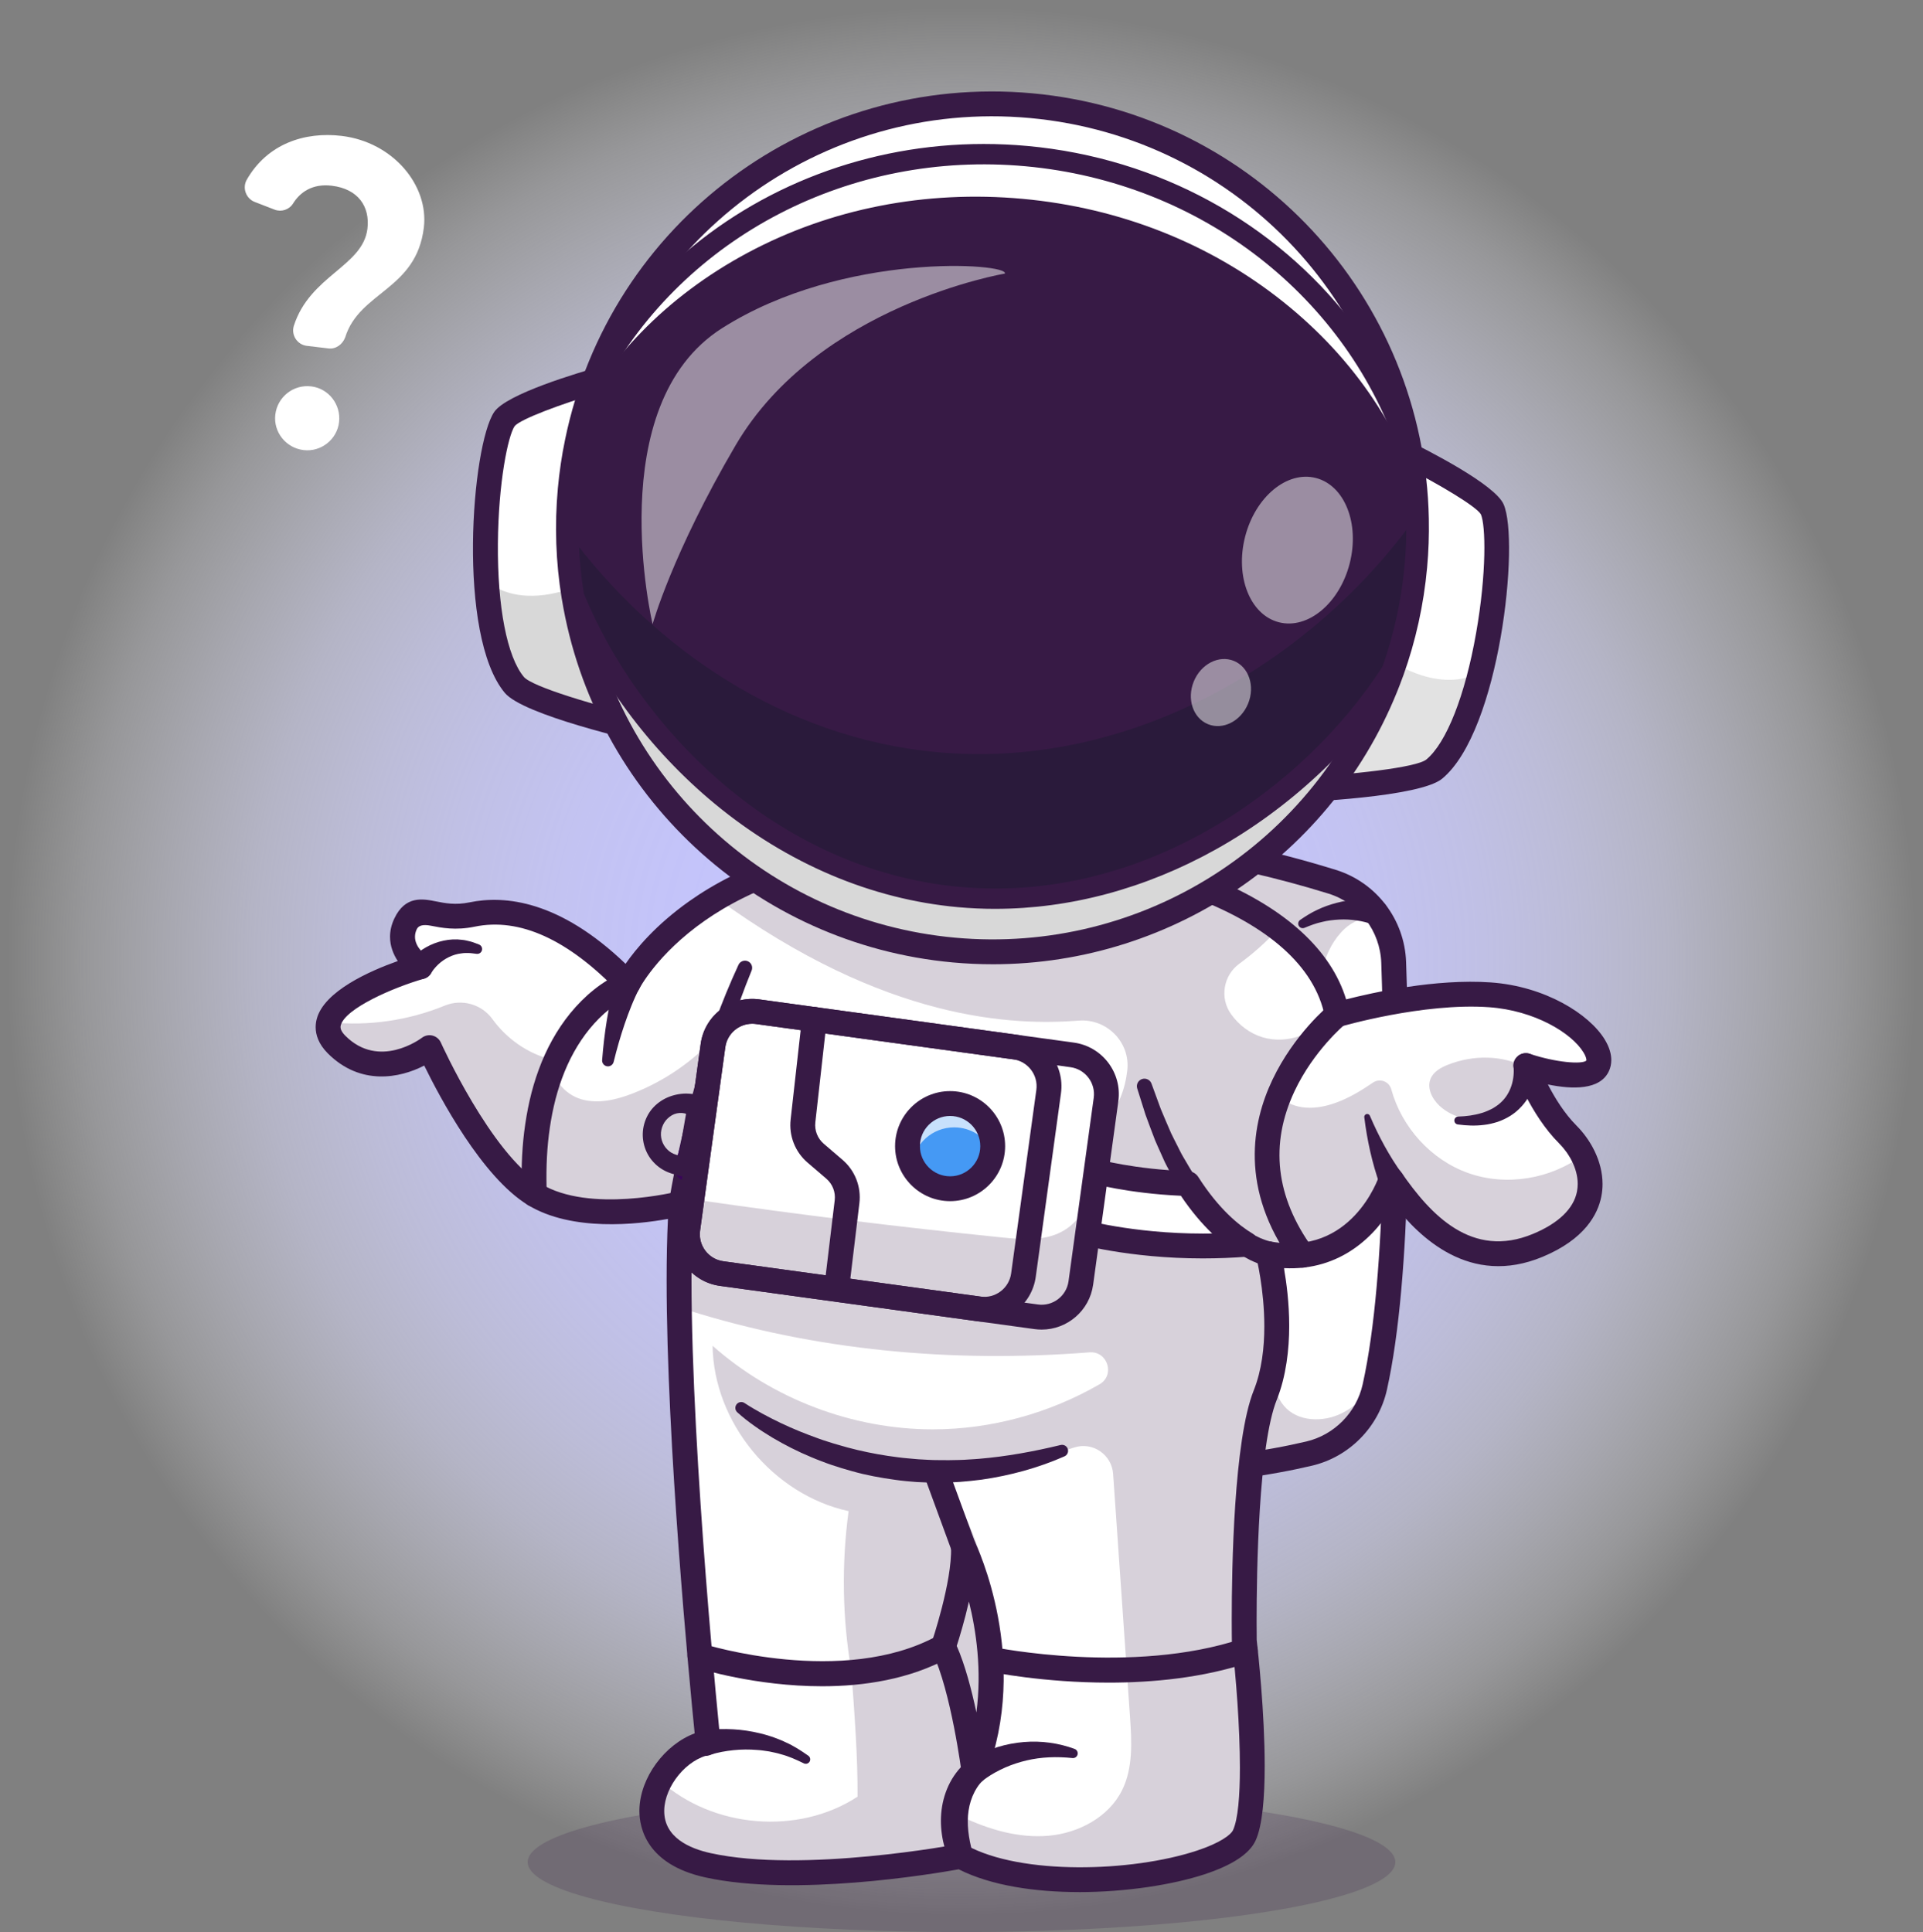 <?xml version="1.0" encoding="UTF-8"?>
<svg id="Layer_2" data-name="Layer 2" xmlns="http://www.w3.org/2000/svg" xmlns:xlink="http://www.w3.org/1999/xlink" viewBox="0 0 3454.92 3471.65">
  <rect x="0" y="0" width="3454.92" height="3471.65" fill="#808080" stroke="none"/>
  <defs>
    <style>
      .cls-1 {
        opacity: .7;
      }

      .cls-2 {
        fill: #fff;
      }

      .cls-3 {
        fill: #111a28;
      }

      .cls-4 {
        fill: #d8d8d8;
      }

      .cls-5 {
        opacity: .5;
      }

      .cls-6 {
        fill: #39005e;
      }

      .cls-7 {
        fill: #e2e2e2;
      }

      .cls-8 {
        opacity: .2;
      }

      .cls-9 {
        opacity: .35;
      }

      .cls-10 {
        fill: url(#radial-gradient);
      }

      .cls-11 {
        fill: #4599f4;
      }

      .cls-12 {
        fill: #371a45;
      }
    </style>
    <radialGradient id="radial-gradient" cx="1727.46" cy="1727.46" fx="1727.46" fy="1727.46" r="1716.52" gradientUnits="userSpaceOnUse">
      <stop offset="0" stop-color="#c5c5ff"/>
      <stop offset=".18" stop-color="#c5c5ff" stop-opacity=".99"/>
      <stop offset=".32" stop-color="#c7c7ff" stop-opacity=".95"/>
      <stop offset=".43" stop-color="#cbcbff" stop-opacity=".89"/>
      <stop offset=".54" stop-color="#d0d0ff" stop-opacity=".8"/>
      <stop offset=".64" stop-color="#d7d7ff" stop-opacity=".69"/>
      <stop offset=".74" stop-color="#dfdfff" stop-opacity=".55"/>
      <stop offset=".83" stop-color="#e8e8ff" stop-opacity=".38"/>
      <stop offset=".92" stop-color="#f3f3ff" stop-opacity=".2"/>
      <stop offset="1" stop-color="#fff" stop-opacity="0"/>
    </radialGradient>
  </defs>
  <g id="Layer_1-2" data-name="Layer 1">
    <g>
      <circle class="cls-10" cx="1727.46" cy="1727.46" r="1727.46"/>
      <g>
        <path class="cls-2" d="M526.52,365.7c-6.85,11.03-20.83,15.68-32.92,11.08l-35.49-13.72c-15.89-5.85-23.1-24.88-15.01-39.71,37-65.09,104.4-87.06,170.6-79.15,92.68,11.07,156.83,89.04,147.81,164.58-13.4,112.15-115.63,114.95-141.26,197.2-4.7,12.87-16.81,21.69-30.05,20.11l-38.94-4.65c-17.13-2.05-28.51-19.2-23.35-35.97,28.99-90.54,124.14-106.82,132.24-174.58,4.65-38.94-15.96-71.42-64.25-77.19-34.27-4.09-56.66,11.4-69.39,32Zm82.61,392.99c-3.72,31.15-32.49,53.78-63.65,50.06-31.93-3.81-54.56-32.59-50.84-63.74,3.81-31.93,32.58-54.56,64.52-50.75,31.15,3.72,53.78,32.49,49.97,64.42Z"/>
        <g>
          <g class="cls-8">
            <ellipse class="cls-12" cx="1727.46" cy="3345.88" rx="779.45" ry="125.77"/>
          </g>
          <g>
            <path class="cls-2" d="M2469.95,2492.49c-1.84,8.32-4.35,16.35-7.42,24.06-18.86,47.44-59.77,83.44-110.51,95.33-141.43,33.27-440.75,73.62-792.14-54.92,0,0-75.23-693.3,70.55-1040.89,0,0,325.22-67.48,762.95,68.31,37.39,11.55,68.03,36.28,87.51,68.2,13.84,22.66,22.1,49,23.05,76.8,6.36,184.01,12.17,556.67-33.99,763.12Z"/>
            <path class="cls-12" d="M2053.27,2667.64c-142.69,0-314.58-21.51-501.06-89.73-7.98-2.92-13.61-10.11-14.53-18.56-3.1-28.54-74.18-703.01,72.18-1051.94,2.84-6.78,8.85-11.73,16.05-13.22,13.51-2.8,335.87-67.06,774.1,68.85,72.86,22.59,123.59,89.12,126.23,165.55,6.87,198.7,11.53,562.78-34.49,768.75-14.99,67.1-67.84,120.6-134.64,136.28-70.36,16.53-175.24,34.01-303.85,34.01Zm-472.57-126.92c337.95,120.01,624.48,82.73,766.21,49.44,50.24-11.8,89.99-52.05,101.27-102.55,44.93-201.12,40.24-560.91,33.44-757.48-1.98-57.46-40.1-107.47-94.83-124.44-381.34-118.26-679.22-79.75-740.32-69.8-124.91,314.64-75.1,906.95-65.77,1004.83Z"/>
            <path class="cls-12" d="M2465.34,1661.03c.04-.07-.56-.29-1.01-.48-.44-.2-.99-.39-1.53-.58-1.06-.4-2.17-.78-3.34-1.13-2.27-.77-4.71-1.36-7.1-2.03-4.88-1.17-9.87-2.2-14.95-2.92-10.16-1.48-20.61-2.12-31.09-1.58-10.46,.51-21.07,1.75-31.44,4.37-10.5,2.28-20.63,6.11-30.76,10.31l-.47,.19c-4.16,1.72-8.92-.25-10.64-4.41-1.5-3.62-.19-7.69,2.91-9.82,9.8-6.74,20.03-13.26,31.12-18.26,10.96-5.34,22.62-9.32,34.59-12.46,11.98-3.17,24.36-5.05,36.93-5.87,6.29-.42,12.64-.48,19.06-.31,3.23,.18,6.44,.3,9.75,.65,1.63,.13,3.31,.33,5.02,.57l2.62,.38c.93,.16,1.71,.26,3.11,.6,11.81,3.53,18.53,15.97,15,27.78-3.53,11.81-15.96,18.53-27.78,15Z"/>
          </g>
          <g class="cls-8">
            <path class="cls-12" d="M2410.38,2539.54c14.9-7.37,27.91-17.47,39.85-28.97-18.86,47.44-59.77,83.44-110.51,95.33-141.43,33.27-440.75,73.62-792.14-54.92,0,0-75.23-693.3,70.55-1040.89,0,0,325.22-67.48,762.95,68.31,37.39,11.55,68.03,36.28,87.51,68.2-19.65,1.73-39.12,9.32-53.19,22.66-38.45,36.39-46.83,93.6-52.91,146.17-13,111.46-26.01,222.91-39.01,334.31-10.77,92.2-21.49,184.4-32.26,276.55-4.02,34.6-6.81,73.62,15.8,100.13,24.28,28.46,69.82,29.75,103.36,13.11Z"/>
          </g>
          <path class="cls-2" d="M2870.57,1914.72c-16.13,37.67-129.15,0-129.15,0,0,0,26.9,75.35,75.35,123.79,10.38,10.38,19.81,23,26.85,36.95,25.95,51.07,20.82,119.88-80.65,162.19-129.2,53.8-215.32-48.45-263.71-118.43,0,0-53.86,164.7-220.68,133.5,0,0,37.67,146.34-5.36,254-43.09,107.66-37.67,441.31-37.67,441.31,0,0,32.26,279.84,0,349.83-32.32,69.99-362.44,118.38-509.51,37.67,0,0-281.63,53.8-453.86,16.13-106.66-23.33-116.31-96.22-86.4-152.14,18.31-34.38,51.57-62.34,86.4-68.48,0,0-69.32-667.34-48.11-968.73,0,0-167.16,43.03-264.05-16.18-96.89-59.16-188.37-263.71-188.37-263.71,0,0-91.48,69.99-166.82-5.36-75.35-75.35,150.69-139.92,150.69-139.92,0,0-48.44-31.7-26.9-77.13,21.49-45.49,50.23-2.4,119.55-16.74,69.37-14.4,165.09,4.74,279.9,124.35,0,0,40.74-83.1,159.73-153.71,92.65-55.14,232.85-102.69,438.24-97.45,229,5.86,445.77,57.37,570.73,152.31,56.26,42.75,93.93,94.32,105.6,154.49,0,0,150.69-44.48,274.48-35.72,123.79,8.76,209.85,89.52,193.72,127.19Z"/>
          <g class="cls-8">
            <path class="cls-12" d="M2843.61,2075.46c-57.65,43.2-137.35,56.48-205.44,32.43-66.91-23.6-119.88-82.3-138.55-150.53-3.92-14.32-20.64-20.46-32.9-12.08-21.17,14.48-43.12,27.69-67.15,36.36-34.38,12.45-74.12,14.62-102.19-12.45,31.03-45.37,62.01-90.81,95.89-139.75,1.4-2.73,2.79-5.53-1.73-11.94-25,39.96-78.08,59.94-123.23,46.32-22.93-6.89-42.78-22.12-56.74-41.81-20.53-28.94-13.63-69.43,15.03-90.35,25.53-18.64,49.12-39.79,70.17-62.9-124.96-94.93-341.74-146.45-570.73-152.31-205.39-5.25-345.59,42.3-438.24,97.45,303.68,221.51,533.63,229.05,650.36,220.01,50.54-3.91,92.83,39,87.15,89.38-3.81,33.82-16.3,66.39-38.81,92.85-44.09,51.96-109.11,81.32-174.02,102.08-180.44,57.6-373.49,60.44-562.81,53.58-4.91,60.67-9.82,121.39-14.73,182.17,230.01,72.59,475.5,95.38,722.34,75.98,32.78-2.58,46.61,41.02,18.13,57.45-90.53,52.23-194.73,80.91-299.28,80.95-144.27,0-287.88-54.47-395.87-150.19,1.9,138.02,108.5,267.56,244.34,297.14-12.73,95.21-11.33,192.33,4.97,286.93,5.8,78.47,11.61,156.89,11.11,226.15-106.94,69.93-260.42,56.43-354.91-28.86-29.91,55.92-20.26,128.81,86.4,152.14,172.24,37.67,453.86-16.13,453.86-16.13,147.06,80.7,477.19,32.32,509.51-37.67,32.26-69.99,0-349.83,0-349.83,0,0-5.41-333.64,37.67-441.31,43.03-107.66,5.36-254,5.36-254,166.82,31.2,220.68-133.5,220.68-133.5,48.39,69.99,134.51,172.23,263.71,118.43,101.47-42.31,106.6-111.12,80.65-162.19Zm-827.86,1141.69c-24.17,48.22-78.08,76.63-131.77,81.37-53.75,4.74-107.33-11.05-156.5-34.44,2.4-75.51,52.35-128.2,39.74-132.55,49.78-162.36,14.29-348.32-73.73-479.65,80.33-8.78,159.71-25.9,236.51-50.94,33.09-10.78,67.44,12.73,69.86,47.45,10.12,145.26,20.2,290.56,30.29,435.81,3.13,45.04,5.8,92.59-14.4,132.94Z"/>
          </g>
          <path class="cls-12" d="M1938.54,3399.77c-78.73,0-157.95-11.5-216.06-40.89-47.69,8.58-294.41,49.73-455.08,14.58-106.18-23.22-118.66-89.65-118.66-119.49,0-.75,0-1.47,.02-2.17,1.18-57.91,45.58-117.14,99.3-137.2-9.59-95.63-50.39-520.01-50.4-813.96,0-39.56,.73-76.74,2.39-110.45-54.65,9.91-172.52,23.35-251.67-25.02-82.59-50.43-158.57-193.93-186.21-250.54-43.62,22.67-114.59,36.74-173.12-21.79-16.98-16.98-21.93-33.6-21.92-47.21,0-5.35,.77-10.23,1.88-14.5,12.98-50.09,95.24-86.41,145.63-104.28-8.02-12.17-13.9-26.99-13.9-43.59,0-10.33,2.28-21.34,7.72-32.83,19.69-41.69,51.44-35.41,74.61-30.8,16.53,3.28,35.27,6.99,60.58,1.76,63.01-13.06,161.54-3.5,280.25,110.46,18.44-26.61,54.25-69.97,114.43-112.53,85.68-60.6,239.94-131.51,488.27-125.19,173.08,4.42,335.25,34.83,456.64,85.63,127.49,53.36,208.25,127.68,235.24,215.98,47.39-12.16,160.85-37.49,259.94-30.48,97.52,6.9,176.77,56.78,204.66,102.49,8.83,14.48,11.79,26.86,11.79,36.95,0,7.6-1.67,13.9-3.78,18.81-15.38,35.93-66.99,34.01-110.1,25.09,11.98,23.28,29.45,52.02,51.56,74.13,23.92,23.92,46.63,62.41,46.62,104.79,0,7.39-.69,14.89-2.19,22.46-6.32,31.98-29.74,76.72-105.43,108.29-130.6,54.38-221.56-35.17-267.69-94.61-30.98,55.9-95.13,120.41-197.1,114.95,4.43,24.97,9.45,62.41,9.45,103.94s-5.36,90.16-22.28,132.48c-33.01,82.48-36.28,311.14-36.28,398.32v.16c0,17.73,.14,29.58,.18,33.11,2.47,21.6,14.37,130.71,14.37,226.51,0,55.92-4.05,107.3-16.4,134.1-10.98,23.79-41.81,44.17-91.64,60.58-56.69,18.67-140.88,32-225.64,32Zm-212.51-86.57c3.73,0,7.43,.94,10.74,2.75,97.71,53.62,296.31,47.99,413.44,9.41,41.82-13.77,61.18-28.47,65.06-36.88,8.98-19.48,12.38-61.76,12.38-112.43,0-71.99-6.85-160.93-14.29-225.48-.08-.73-.13-1.46-.14-2.2-.04-2.64-.25-16.64-.25-38.33,0-91.96,3.72-322.17,39.52-411.63,14.42-36.08,19.04-77.3,19.04-115.29,0-67.01-14.35-123.95-14.57-124.84-.47-1.84-.71-3.7-.71-5.54,0-5.61,2.1-11.08,6.02-15.27,5.21-5.57,12.92-8.1,20.41-6.69,145.11,27.13,193.39-112.59,195.37-118.55,2.67-8.03,9.66-13.89,18.04-15.08,8.37-1.2,16.72,2.41,21.53,9.38,52.27,75.59,126.4,156.47,236.77,110.52,45.51-18.97,72.76-45.17,78.8-75.73,.93-4.71,1.36-9.41,1.36-14.07,0-28.72-16.41-55.78-33.57-72.94-51.4-51.4-79.42-128.8-80.59-132.07-.87-2.45-1.3-4.99-1.3-7.5,0-5.74,2.22-11.37,6.37-15.62,5.98-6.1,14.92-8.26,23.01-5.56,46.85,15.57,93.53,19.32,101.64,12.15,.05-.21,.08-.51,.08-.91,0-2.06-.86-6.64-5.22-13.78-21.39-35.06-88.13-75.43-169.69-81.21h0c-118.37-8.38-265.12,34.42-266.59,34.86-6.03,1.78-12.54,.93-17.91-2.33-5.38-3.27-9.13-8.65-10.32-14.82-36.71-188.84-355.42-281.09-654.98-288.74-234.3-6.06-378.87,59.39-458.88,115.27-86.32,60.29-118.2,122.84-118.51,123.47-3.24,6.49-9.46,11.04-16.63,12.13-7.18,1.08-14.45-1.34-19.48-6.58-91.23-95.04-178.47-134.71-259.26-117.95-34.18,7.08-59.7,2.01-78.33-1.68q-20.75-4.12-25.57,6.1c-2.27,4.79-3.21,9.37-3.22,13.66-.01,19.64,19.58,33.52,22.28,35.33,6.23,4.2,9.91,11.22,9.91,18.59,0,1.15-.09,2.3-.27,3.46-1.35,8.57-7.5,15.62-15.84,18.02-55.65,15.94-141.64,53.57-149.45,83.74-.18,.69-.44,1.72-.44,3.11,0,3.24,1.46,8.43,8.85,15.82,60.34,60.34,134.41,5.72,137.53,3.36,5.43-4.09,12.46-5.52,19.04-3.81,6.58,1.69,12.07,6.27,14.84,12.48,.89,1.98,89.8,198.93,179.62,253.77,87.59,53.53,245.28,14.02,246.86,13.62,6.94-1.78,14.34-.12,19.84,4.48,5.1,4.25,8.03,10.54,8.03,17.12,0,.53-.02,1.05-.05,1.59-2.76,39.17-3.96,84.75-3.96,134.37-.01,325.39,51.4,824.71,52,830.48,.08,.77,.12,1.54,.12,2.3,0,10.72-7.68,20.09-18.45,21.99-41.59,7.33-81.75,55.79-82.65,99.7,0,.52-.01,1.04-.01,1.55,.01,47.31,45.32,67.22,83.56,75.58,165.72,36.26,442.13-15.72,444.9-16.25,1.39-.26,2.79-.4,4.18-.4Zm23.96-107.22c-.91,0-1.83-.05-2.75-.17-10.13-1.25-18.12-9.21-19.41-19.34-.19-1.47-19.11-147.96-52.98-217.96-2.56-5.29-2.93-11.38-1.03-16.93,.37-1.09,37.04-109.34,34.87-171.39-.37-10.55,6.7-19.91,16.94-22.45,10.23-2.54,20.86,2.44,25.46,11.94,4.17,8.61,101.2,213.27,19.68,422.1-3.37,8.64-11.69,14.2-20.78,14.2Zm-31.09-248.54c14.87,33.82,26.66,78.81,35.32,119.57,9.97-75.95-.36-146.84-13.42-199.28-7.83,34.58-17.26,65.27-21.9,79.71Z"/>
          <path class="cls-12" d="M2274.79,2274.7l-2.74-.6-1.95-.55-3.8-1.11-6.85-2.47c-4.48-1.71-8.59-3.7-12.85-5.59l-12-6.41c-3.85-2.3-7.56-4.74-11.33-7.11-3.85-2.29-7.28-5.01-10.82-7.63-3.48-2.66-7.12-5.18-10.45-7.98l-9.81-8.57c-3.26-2.86-6.59-5.66-9.51-8.81l-9.03-9.2c-3.01-3.06-6.07-6.09-8.71-9.42-5.45-6.54-11.07-12.95-16.34-19.59l-14.85-20.52c-2.57-3.36-4.74-6.95-6.94-10.52l-6.63-10.68c-9.28-14.01-16.36-29.09-24.33-43.7-3.93-7.33-6.96-15.05-10.47-22.55-3.35-7.57-6.89-15.06-10.07-22.67-5.77-15.45-11.87-30.77-17.33-46.27l-14.8-46.95c-2.25-7.13,1.71-14.74,8.84-16.98,6.93-2.18,14.3,1.49,16.77,8.23l.26,.72,16.41,44.87c5.95,14.73,12.49,29.18,18.68,43.76,3.38,7.15,7.08,14.12,10.6,21.18,3.67,6.98,6.87,14.22,10.9,20.96,8.15,13.4,15.45,27.38,24.67,39.94l6.6,9.64c2.19,3.22,4.34,6.46,6.84,9.41l14.42,18.14c5.05,5.79,10.37,11.3,15.51,16.96,2.51,2.91,5.34,5.43,8.12,8.01l8.31,7.75c2.69,2.69,5.68,4.94,8.61,7.28l8.77,7c2.95,2.27,6.1,4.19,9.12,6.31,3.06,2.06,6.05,4.26,9.26,5.93,3.16,1.78,6.29,3.66,9.45,5.37l9.61,4.59c3.2,1.2,6.44,2.62,9.56,3.64l4.62,1.44,2.04,.48,.98,.24c.08,0,.16,0,.23,.03l3.45,1.01c11.77,3.44,18.53,15.77,15.09,27.54-3.29,11.27-14.8,17.92-26.1,15.46Z"/>
          <path class="cls-12" d="M1201.93,2159.32c6.12-37.17,13.45-73.11,21.59-109.31,8.17-36.08,17.3-71.94,27.34-107.55,9.95-35.63,21.41-70.88,33.71-105.83,12.46-34.91,26.65-69.25,42.22-102.99,2.98-6.45,10.62-9.27,17.08-6.29,6.27,2.9,9.11,10.21,6.53,16.54l-.12,.28c-13.72,33.46-26.11,67.48-36.82,102.13-10.56,34.69-20.29,69.66-28.55,105.04-8.34,35.35-15.78,70.92-22.28,106.65-6.43,35.64-12.18,71.85-16.46,107.25l-.05,.39c-1.48,12.25-12.6,20.97-24.85,19.5-12.25-1.48-20.97-12.6-19.5-24.85,.03-.29,.09-.66,.14-.95Z"/>
          <path class="cls-6" d="M1212.65,2093.8c9.83-36.46,20.61-72.55,32.33-108.27,2.22-6.78,9.52-10.47,16.3-8.25,6.07,1.99,9.66,8.08,8.75,14.2-5.47,36.71-9.96,73.51-13.44,110.29-1.17,12.32-12.1,21.36-24.42,20.19-12.32-1.17-21.36-12.1-20.19-24.42,.12-1.24,.33-2.44,.64-3.6l.04-.15Z"/>
          <path class="cls-12" d="M937.71,2147.02c-1.39-37.57-.56-75.45,4.07-113.22,4.73-37.72,12.68-75.44,26.11-111.77,13.28-36.3,32.03-71.23,57.05-101.85,12.55-15.25,26.56-29.48,42.25-41.94,7.78-6.3,16.09-12.03,24.75-17.37,4.32-2.68,8.82-5.16,13.44-7.55,2.35-1.18,4.67-2.34,7.16-3.44l3.79-1.65,2.03-.82,2.55-.94h0s2.28-.79,2.28-.79c11.11-3.86,23.24,2.03,27.1,13.14,2.14,6.18,1.23,12.76-1.88,17.97-1,1.65-2.39,4.5-3.56,6.87l-3.59,7.66c-2.37,5.17-4.61,10.49-6.8,15.85-4.37,10.73-8.39,21.7-12.2,32.8-3.78,11.11-7.29,22.36-10.58,33.7-3.3,11.35-6.29,22.81-9.16,34.33l-.03,.12c-1.41,5.63-7.11,9.05-12.74,7.65-5.06-1.26-8.34-6-7.93-11.03,.97-12.1,2.07-24.22,3.51-36.34,1.43-12.12,3.1-24.24,5.1-36.36,2.03-12.12,4.31-24.23,7.04-36.36,1.39-6.07,2.83-12.13,4.48-18.23l2.57-9.19c.98-3.21,1.76-5.95,3.17-9.77l27.5,30.31-1.82,.73-2.5,1.09c-1.7,.75-3.47,1.64-5.21,2.51-3.5,1.82-7.03,3.75-10.49,5.91-6.92,4.27-13.73,8.94-20.17,14.17-13,10.31-24.83,22.32-35.53,35.32-21.34,26.12-37.83,56.55-49.68,88.97-12,32.4-19.31,66.81-23.68,101.69-4.29,34.94-5.09,70.52-3.78,106.11v.12c.46,12.32-9.16,22.68-21.48,23.13-12.32,.45-22.68-9.17-23.13-21.49Z"/>
          <path class="cls-12" d="M2340.03,2277.83c-6.92,0-13.75-3.21-18.11-9.24-95.76-132.46-72.3-251.77-35.76-328.54,38.9-81.73,99.48-131.99,102.04-134.09,9.53-7.81,23.6-6.43,31.42,3.1,7.81,9.53,6.43,23.58-3.08,31.4-.78,.65-56.34,47.1-90.69,120.1-44.87,95.37-34.02,190.2,32.25,281.86,7.22,10,4.98,23.95-5.01,31.17-3.96,2.86-8.53,4.23-13.06,4.23Z"/>
          <path class="cls-12" d="M2479.75,2130.13c-2.31-5.72-3.85-10.49-5.57-15.67-1.64-5.08-3.2-10.15-4.64-15.22-2.9-10.15-5.51-20.3-7.82-30.48-4.6-20.36-8.11-40.8-10.58-61.23-.35-2.88,1.71-5.5,4.59-5.85,2.38-.29,4.58,1.06,5.47,3.16v.04c7.91,18.62,16.68,36.71,26.29,54.17,4.81,8.72,9.85,17.28,15.08,25.62,2.6,4.18,5.29,8.28,8.01,12.31,2.67,3.91,5.62,8.2,8.14,11.34,7.83,9.74,6.28,23.98-3.46,31.82-9.74,7.83-23.98,6.28-31.82-3.46-1.4-1.74-2.5-3.63-3.31-5.6l-.37-.94Z"/>
          <path class="cls-12" d="M2763.71,1913.58c0,2.03-.1,2.91-.19,4.24l-.35,3.52c-.27,2.31-.59,4.54-.99,6.75-.78,4.42-1.75,8.75-2.98,13.02-2.39,8.53-5.65,16.83-9.86,24.7-8.33,15.75-20.75,29.7-35.63,39.06-7.42,4.68-15.29,8.29-23.27,11.05-8.04,2.48-16.11,4.46-24.18,5.33-16.11,2.07-31.92,1.3-47.22-.81-3.88-.53-6.59-4.11-6.05-7.99,.48-3.47,3.4-6.01,6.79-6.12h.06c14.52-.46,28.85-2.32,42.03-6.4,6.64-1.88,12.81-4.66,18.68-7.6,5.73-3.2,11-6.86,15.62-11.04,9.23-8.4,15.59-18.95,19.35-30.5,1.89-5.77,3.11-11.82,3.71-17.93,.33-3.05,.46-6.12,.45-9.13,0-1.5-.05-3-.14-4.43l-.17-2.08c-.07-.54-.16-1.52-.23-1.36-.63-12.31,8.85-22.8,21.16-23.43,12.31-.63,22.8,8.85,23.43,21.16Z"/>
          <path class="cls-12" d="M1704.93,3342.8c-11.86-29.36-17.99-63.17-12.29-97.28,2.88-16.94,8.71-33.69,17.69-48.81,4.56-7.54,9.78-14.66,15.98-21.35,3.28-3.39,6.1-6.45,11.34-10.3,3.8-2.66,7.26-4.75,10.86-6.85,28.38-16.2,59.35-25.43,90.81-28.02,31.39-2.67,62.9,1.81,91.4,12.36,4.4,1.63,6.65,6.52,5.02,10.92-1.38,3.72-5.08,5.9-8.85,5.5h-.11c-28.26-2.97-56.12-1.95-82.48,4.27-13.16,3.09-25.95,7.32-38.17,12.61-12.12,5.46-23.94,11.69-34.37,19.12-2.55,1.82-5.17,3.79-7.18,5.53-.59,.55-2.79,2.85-4.4,4.86-3.45,4.27-6.61,9.19-9.27,14.33-5.36,10.33-8.96,21.67-10.73,33.53-3.64,23.79-.07,49.37,6.95,75.03l.08,.28c3.26,11.91-3.75,24.2-15.66,27.46-11.06,3.02-22.45-2.81-26.63-13.19Z"/>
          <path class="cls-12" d="M1266.66,3109.4c1.55-.31,2.6-.44,3.72-.61,1.15-.18,2.23-.31,3.29-.42,2.15-.25,4.29-.5,6.38-.64,4.21-.39,8.37-.56,12.51-.74,8.28-.26,16.5-.12,24.68,.32,16.34,.9,32.51,3.36,48.27,7.22,7.92,1.69,15.62,4.38,23.3,6.74,7.54,2.98,15.16,5.5,22.36,9.17,14.71,6.45,28.2,15.26,41.1,24.35,3.6,2.54,4.47,7.51,1.93,11.12-2.29,3.25-6.56,4.27-10.02,2.58l-.49-.24c-13.25-6.47-26.57-12.49-40.66-16.15-6.87-2.26-14.08-3.4-21.07-5-7.17-.98-14.2-2.3-21.4-2.66-14.28-1.2-28.62-1.1-42.75,.36-7.06,.74-14.06,1.72-20.93,3.04-3.42,.7-6.84,1.38-10.14,2.23-1.69,.38-3.28,.84-4.88,1.29-.82,.22-1.6,.44-2.31,.68-.74,.23-1.56,.48-1.86,.63-11.2,5.62-24.85,1.1-30.47-10.1-5.62-11.21-1.1-24.85,10.1-30.47,1.83-.92,3.73-1.57,5.65-1.96l3.68-.73Z"/>
          <path class="cls-12" d="M1991.89,3023.41c-117.39,0-209.4-18.71-215.71-20.02-12.07-2.51-19.81-14.33-17.3-26.4,2.51-12.07,14.35-19.8,26.4-17.31,2.47,.51,249.06,50.49,445.12-14.9,11.7-3.89,24.34,2.42,28.24,14.12,3.9,11.69-2.42,24.34-14.12,28.24-83.46,27.84-173.78,36.28-252.64,36.28Z"/>
          <path class="cls-12" d="M1476.87,3029.94c-119.41,0-219.49-31.25-226.19-33.38-11.75-3.75-18.23-16.31-14.48-28.06,3.75-11.74,16.3-18.22,28.04-14.48h0c2.49,.79,250.68,78.01,419.97-14.8,10.81-5.93,24.38-1.97,30.31,8.84,5.93,10.81,1.97,24.38-8.84,30.31-71.71,39.31-154.06,51.57-228.81,51.57Z"/>
          <path class="cls-12" d="M1731.01,2801.74c-9.1,0-17.65-5.6-20.96-14.64l-48.02-130.97c-4.25-11.58,1.7-24.4,13.27-28.65,11.57-4.24,24.4,1.7,28.65,13.28l48.02,130.97c4.25,11.58-1.7,24.4-13.27,28.65-2.53,.93-5.13,1.37-7.68,1.37Z"/>
          <path class="cls-12" d="M1338.08,2521.29c9.72,6.43,20.69,12.76,31.38,18.66,10.86,5.82,21.75,11.55,32.9,16.79,22.2,10.65,45.06,19.79,68.15,28.06,5.77,2.07,11.57,4.07,17.43,5.86,5.83,1.88,11.67,3.73,17.58,5.35,11.71,3.59,23.57,6.63,35.45,9.5,23.81,5.62,47.89,9.95,72.12,12.95,12.1,1.71,24.3,2.36,36.45,3.6,12.19,.59,24.38,1.61,36.6,1.51,6.11,.03,12.22,.21,18.33,.12l18.34-.34c6.12,.02,12.22-.6,18.33-.91,6.11-.44,12.24-.62,18.34-1.24,48.9-4.12,97.5-13,146.05-24.75l.07-.02c5.8-1.4,11.64,2.16,13.04,7.96,1.25,5.17-1.44,10.36-6.15,12.43-47.06,20.73-97.43,34.48-148.85,41.88-25.76,3.21-51.76,5.67-77.82,5.37-13.03,.26-26.05-.63-39.07-1.11-13-.98-25.99-2.13-38.89-4.02-25.81-3.53-51.51-8.24-76.58-15.33-12.54-3.49-25.03-7.16-37.32-11.39-6.18-2.02-12.25-4.37-18.31-6.69-6.1-2.25-12.11-4.71-18.09-7.24-23.99-9.94-47.19-21.71-69.5-34.89-11.09-6.72-22.05-13.63-32.6-21.2-10.67-7.57-20.67-15.34-30.82-24.49-4.35-3.92-4.7-10.63-.77-14.98,3.56-3.95,9.42-4.6,13.73-1.75l.47,.32Z"/>
          <path class="cls-2" d="M2239.06,2235.81c-27.07,2.18-53.08,3.07-77.63,3.07-130.15,0-221.24-25.73-226.21-27.18-29.64-8.6-46.71-39.52-38.12-69.15,8.54-29.58,39.46-46.6,69.04-38.12,1.73,.5,69.15,19.14,167.83,22.32,38.79,60.78,77.52,92.59,105.09,109.06Z"/>
          <path class="cls-12" d="M2161.42,2261.2c-134.74,0-228.54-26.92-232.46-28.07-20.02-5.81-36.61-19.07-46.69-37.33-10.09-18.29-12.43-39.4-6.61-59.47,11.91-41.27,55.26-65.22,96.64-53.36,.65,.19,65.77,18.35,162.39,21.47,7.36,.24,14.14,4.09,18.1,10.3,37.12,58.15,73.63,87.51,97.72,101.9,8.34,4.98,12.5,14.78,10.3,24.23-2.2,9.46-10.27,16.41-19.95,17.18-25.94,2.08-52.66,3.14-79.42,3.14Zm-210.7-136.63c-14.52,0-27.95,9.54-32.17,24.17-2.5,8.62-1.5,17.67,2.82,25.49,4.32,7.83,11.45,13.53,20.07,16.03,.94,.27,91.57,26.29,219.99,26.29,5.47,0,10.94-.05,16.4-.14-17.75-17.01-36.97-39.13-56.23-67.8-95.95-4.34-161.03-22.55-161.68-22.74-3.06-.88-6.15-1.3-9.19-1.3Z"/>
          <path class="cls-12" d="M1276.47,1976.73c1.87,6.13,2.6,14.44,1.16,21.46l-.55,2.57-.33,1.19-.49,1.66-.97,3.32c-1.32,4.42-2.47,8.88-3.68,13.33l-7.01,26.77c-2.32,8.93-4.43,17.91-6.47,26.91-2.03,9-4.1,18-5.92,27.04l-.22,1.09c-1.87,9.29-10.92,15.3-20.21,13.43-.35-.07-.74-.16-1.08-.26l-13.52-3.65-6.75-1.83-3.37-.92c-1.19-.35-2.73-.94-4.07-1.42-11.04-4.03-21.08-10.6-28.93-19.24-16-17-22.63-41.96-17.65-64.56,2.43-11.21,7.5-21.98,14.88-30.9,7.42-8.88,16.93-15.84,27.44-20.54,10.55-4.61,22.12-7.15,33.99-7.21,2.9,.22,6.02,.11,8.85,.48,3.01,.42,5.08,.48,9.85,1.5,8.49,1.77,17.49,5.55,25.05,9.77Zm-37.94,23.54c-1.13,2.08-.81,3.72-1.02,3.35,.43-.08-1.86-1-3.21-1.6-1.53-.68-2.91-1.02-4.42-1.48-5.99-1.38-12.54-.89-18.5,1.38-5.95,2.36-11.1,6.47-15.16,11.31-3.99,4.93-6.67,10.84-8,17.1-2.75,12.43,1.53,25.91,10.35,34.78,4.29,4.54,9.82,7.83,15.69,9.61,.78,.22,1.33,.47,2.29,.7l3.14,.7,6.28,1.4,12.54,2.8-21.51,14.27,4.43-27.82,4.61-27.81,4.8-27.8,2.49-13.89,.6-3.48,.3-1.74,.08-.44c.04-.19,.05-.31,0-.07-.07,.27-.12,.56-.15,.87-.37,2.49,1.43,6.27,4.36,7.87Z"/>
          <path class="cls-12" d="M737.44,1724.04c.85-1.04,1.41-1.61,1.97-2.18,.58-.61,1.15-1.2,1.69-1.7,1.1-1.04,2.2-2.14,3.31-3.06,2.19-1.97,4.45-3.78,6.72-5.52,4.54-3.5,9.34-6.55,14.22-9.39,9.85-5.56,20.55-9.67,31.55-11.98,10.96-2.34,22.24-3,33.01-1.49,5.43,.4,10.61,1.87,15.75,3.12,5.11,1.33,9.91,3.5,14.75,5.22,4.53,1.61,6.9,6.59,5.28,11.12-1.36,3.83-5.12,6.11-8.99,5.75l-1.56-.15c-4.41-.4-8.7-1.27-12.99-1.32-4.29,.04-8.5-.18-12.61,.56-8.24,.8-16.02,3.31-23.11,6.77-7.11,3.44-13.6,7.97-19.29,13.36-2.8,2.76-5.49,5.57-7.87,8.6-1.2,1.51-2.35,3.02-3.37,4.55-.57,.76-.97,1.51-1.45,2.25-.25,.38-.43,.72-.59,1.04-.2,.35-.38,.7-.24,.62-7.23,9.99-21.19,12.23-31.17,5-9.99-7.23-12.23-21.19-5-31.17Z"/>
          <g class="cls-8">
            <path class="cls-12" d="M1287.88,1860.03c-41.17,46.06-93.33,82.22-150.9,104.63-29.46,11.46-62.15,19.37-92.52,10.56-30.36-8.8-56.22-39.23-52.45-71.11-42.97-10.34-81.39-37.15-107.27-72.88-19.55-26.99-54.93-36.89-85.78-24.27-65.14,26.63-136.89,37.18-206.89,29.76,12.14,32.98,40.18,59.7,73.71,70.24,33.53,10.54,71.81,4.68,100.64-15.42,27.33,93.44,92.02,175.37,176.56,223.64,84.54,48.27,187.98,62.33,281.87,33.82,25.29-96.16,45.72-193.59,63.03-288.97Z"/>
          </g>
          <g>
            <path class="cls-2" d="M1861.71,2366.07l-565.23-77.65c-38.91-5.35-66.12-41.22-60.77-80.13l45.29-329.65c5.35-38.91,41.22-66.12,80.13-60.77l565.23,77.65c38.91,5.35,66.12,41.22,60.77,80.13l-45.29,329.65c-5.35,38.91-41.22,66.12-80.13,60.77Z"/>
            <path class="cls-12" d="M1871.46,2389.06c-4.22,0-8.49-.29-12.78-.87l-565.23-77.65c-51.04-7.02-86.86-54.25-79.85-105.29l45.29-329.65c7.01-51.04,54.23-86.83,105.29-79.86l565.23,77.65c51.04,7.02,86.87,54.25,79.85,105.29l-45.29,329.66c-6.42,46.75-46.58,80.73-92.5,80.73Zm-520.04-549.55c-23.98,0-44.95,17.74-48.31,42.15l-45.29,329.65c-3.66,26.65,15.04,51.31,41.7,54.98l565.23,77.65h0c26.64,3.71,51.31-15.04,54.98-41.69l45.29-329.66c3.66-26.66-15.04-51.31-41.7-54.98l-565.23-77.65c-2.24-.31-4.47-.46-6.67-.46Z"/>
            <path class="cls-12" d="M1768.5,2374.91c-4.28,0-8.59-.29-12.91-.88l-462.15-63.49c-51.04-7.02-86.86-54.25-79.85-105.29l45.29-329.65c7.01-51.04,54.23-86.83,105.29-79.86l462.15,63.49c51.04,7.02,86.87,54.25,79.85,105.29l-45.29,329.65c-3.4,24.73-16.22,46.65-36.11,61.73-16.41,12.45-36.02,19.01-56.27,19.01Zm-417.09-535.4c-23.98,0-44.95,17.74-48.31,42.15l-45.29,329.65c-3.66,26.65,15.04,51.31,41.7,54.98l462.15,63.49h0c12.92,1.81,25.74-1.58,36.12-9.46,10.39-7.88,17.08-19.33,18.85-32.24l45.29-329.65c3.66-26.65-15.05-51.31-41.7-54.98l-462.15-63.49c-2.24-.31-4.47-.46-6.67-.46Z"/>
            <circle class="cls-11" cx="1706.99" cy="2059.43" r="76.54" transform="translate(-956.27 1810.22) rotate(-45)"/>
            <g class="cls-1">
              <path class="cls-2" d="M1714.29,2025.7c30.17,0,56.18,17.5,68.65,42.86,.36-3,.6-6.04,.6-9.14,0-42.27-34.27-76.54-76.54-76.54s-76.54,34.27-76.54,76.54c0,12.1,2.89,23.51,7.89,33.68,4.52-37.96,36.77-67.41,75.95-67.41Z"/>
            </g>
            <path class="cls-12" d="M1706.99,2158.29c-54.52,0-98.87-44.35-98.87-98.86s44.35-98.87,98.87-98.87,98.86,44.35,98.86,98.87-44.35,98.86-98.86,98.86Zm0-153.08c-29.9,0-54.22,24.32-54.22,54.22s24.32,54.21,54.22,54.21,54.22-24.32,54.22-54.21-24.32-54.22-54.22-54.22Z"/>
            <path class="cls-12" d="M1504.46,2326.49c-.89,0-1.78-.05-2.69-.17-12.24-1.47-20.97-12.58-19.5-24.82l17.39-144.79c1.76-14.69-3.89-29.2-15.11-38.83l-33.61-28.82c-22.36-19.17-33.75-48.09-30.46-77.37l20.45-182.31c1.37-12.25,12.43-21.02,24.67-19.7,12.25,1.38,21.07,12.42,19.7,24.68l-20.45,182.31c-1.63,14.57,4.03,28.95,15.16,38.49l33.61,28.82c22.57,19.35,33.93,48.53,30.38,78.05l-17.39,144.79c-1.36,11.34-11,19.67-22.14,19.67Z"/>
          </g>
          <g class="cls-8">
            <path class="cls-12" d="M1979.75,1923.09c-13.52,50.48-4.94,103.92-7.02,156.14s-19.56,110-65.84,134.29c-31.92,16.76-70.18,13.7-106.04,10.07-182.49-18.49-364.59-40.89-546.12-67.2-28.12,31.28-13.1,84.58,19.71,110.9,32.8,26.32,76.76,32.88,118.44,38.5,143.13,19.3,286.27,38.59,429.4,57.89,24.96,3.37,52.03,6.35,73.88-6.17,24.74-14.18,35.36-43.85,43.08-71.31,33.32-118.48,48.4-242.07,40.51-363.11Z"/>
          </g>
          <g class="cls-8">
            <path class="cls-12" d="M2741.44,1917.9c.61,35.91-21.84,71.18-54.64,85.82-32.8,14.64-74.04,7.81-100.37-16.63-13.37-12.41-23.2-31.87-16.23-48.72,5.25-12.7,18.41-20.14,31.19-25.2,45.57-18.06,98.22-17.46,140.05,4.74Z"/>
          </g>
          <g>
            <path class="cls-2" d="M2509.02,806.31s157.95,77,171.99,108.83c26.04,59.01-9.95,388.54-104.06,466.71-36.85,30.61-287.84,39.39-287.84,39.39l219.9-614.93Z"/>
            <path class="cls-7" d="M2289.12,1421.25s250.99-8.8,287.82-39.42c36.73-30.49,64.65-99.35,83.39-175.44-2.97,2.22-97.52,69.83-258.26-99.89-.08-.1-.21-.2-.29-.3l-112.66,315.05Z"/>
            <polygon class="cls-4" points="1768.2 1085.91 1767.94 1088.73 1766.28 1087.18 1768.2 1085.91"/>
            <polygon class="cls-4" points="1766.28 1087.18 1764.36 1088.4 1764.62 1085.58 1766.28 1087.18"/>
            <path class="cls-2" d="M1199.92,1321.6s-245.22-54.2-275.89-90.99c-30.59-36.65-45.54-109.43-50.17-187.66l-.04-.05c-7.27-122.11,10.43-257.61,32.57-290.11,19.58-28.75,188.88-75.84,188.88-75.84l51.04,314.39,53.62,330.26Z"/>
            <path class="cls-4" d="M1199.92,1321.6s-245.22-54.2-275.89-90.99c-30.59-36.65-45.54-109.43-50.17-187.66,2.52,2.72,83.23,86.37,272.1-51.37,.1-.08,.24-.16,.34-.24l53.62,330.26Z"/>
            <path class="cls-12" d="M2289.11,1443.57c-7.11,0-13.81-3.39-18.02-9.15-4.37-5.97-5.49-13.73-3-20.69l219.9-614.93c2.14-5.98,6.72-10.76,12.6-13.15s12.5-2.17,18.21,.61c49.7,24.23,166.98,84.41,182.63,119.88,29.15,66.07-6.53,406.78-110.22,492.9-39.63,32.92-240.65,42.41-301.32,44.53-.26,0-.52,.01-.78,.01Zm232.46-606.05l-200.27,560.02c108.66-5.37,224.03-18.45,241.38-32.86,36.22-30.08,69.63-115.03,89.36-227.23,19.09-108.53,17.22-193.61,8.54-213.29-8.03-14.07-74.48-53.76-139.02-86.64Z"/>
            <path class="cls-12" d="M1199.94,1343.92c-1.6,0-3.22-.17-4.82-.53-59.27-13.1-255.23-58.9-288.23-98.47-86.34-103.51-59.61-445.03-18.95-504.71,21.83-32.05,148.09-69.95,201.35-84.76,6.11-1.7,12.66-.72,18.02,2.71,5.35,3.42,8.98,8.96,10,15.22l104.67,644.63c1.19,7.3-1.32,14.72-6.7,19.8-4.19,3.96-9.69,6.1-15.33,6.1Zm-122.67-638.55c-69.43,20.62-142,47.63-152.64,60.26-11.91,17.5-29.18,100.82-30.1,211.02-.95,113.92,16.48,203.52,46.65,239.67,14.45,17.33,125.53,51.12,231.41,76.12l-95.32-587.07Z"/>
            <circle class="cls-2" cx="1783.15" cy="948.49" r="761.79"/>
            <path class="cls-4" d="M2541.8,1017.88c-38.33,418.98-409.05,727.55-828.03,689.22-418.98-38.33-727.6-409.05-689.26-828.03,4.05-44.24,11.79-87.27,22.97-128.73,28.87,362.78,315.3,662.94,690.04,697.22,374.74,34.29,710.83-208.92,805.06-560.44,3.46,42.8,3.27,86.52-.78,130.76Z"/>
            <path class="cls-12" d="M1784.53,1728.65c-24.05,0-48.21-1.1-72.45-3.32-207.5-18.98-395.19-117.64-528.5-277.79-133.3-160.15-196.26-362.63-177.28-570.13,18.98-207.5,117.64-395.2,277.79-528.5,160.15-133.31,362.65-196.26,570.13-177.28,207.5,18.98,395.19,117.64,528.5,277.79,133.3,160.15,196.26,362.63,177.28,570.13-18.98,207.5-117.64,395.2-277.79,528.5-141.44,117.73-315.9,180.59-497.68,180.59Zm-2.69-1523.73c-173.26,0-339.52,59.91-474.33,172.12-152.64,127.05-246.66,305.94-264.76,503.71-18.09,197.77,41.91,390.75,168.96,543.38,127.05,152.64,305.94,246.67,503.7,264.76,197.78,18.11,390.75-41.91,543.38-168.96,152.64-127.05,246.67-305.94,264.76-503.7l18.22,1.67-18.22-1.67c18.09-197.77-41.91-390.75-168.96-543.39-127.05-152.64-305.93-246.67-503.7-264.76-23.09-2.11-46.15-3.16-69.05-3.16Z"/>
            <path class="cls-12" d="M1784.53,1728.65c-24.05,0-48.21-1.1-72.45-3.32-207.5-18.98-395.19-117.64-528.5-277.79-133.3-160.15-196.26-362.63-177.28-570.13,18.98-207.5,117.64-395.2,277.79-528.5,160.15-133.31,362.65-196.26,570.13-177.28,207.5,18.98,395.19,117.64,528.5,277.79,133.3,160.15,196.26,362.63,177.28,570.13-18.98,207.5-117.64,395.2-277.79,528.5-141.44,117.73-315.9,180.59-497.68,180.59Zm-2.69-1523.73c-173.26,0-339.52,59.91-474.33,172.12-152.64,127.05-246.66,305.94-264.76,503.71-18.09,197.77,41.91,390.75,168.96,543.38,127.05,152.64,305.94,246.67,503.7,264.76,197.78,18.11,390.75-41.91,543.38-168.96,152.64-127.05,246.67-305.94,264.76-503.7l18.22,1.67-18.22-1.67c18.09-197.77-41.91-390.75-168.96-543.39-127.05-152.64-305.93-246.67-503.7-264.76-23.09-2.11-46.15-3.16-69.05-3.16Z"/>
            <path class="cls-12" d="M1784.53,1728.65c-24.05,0-48.21-1.1-72.45-3.32-207.5-18.98-395.19-117.64-528.5-277.79-133.3-160.15-196.26-362.63-177.28-570.13,18.98-207.5,117.64-395.2,277.79-528.5,160.15-133.31,362.65-196.26,570.13-177.28,207.5,18.98,395.19,117.64,528.5,277.79,133.3,160.15,196.26,362.63,177.28,570.13-18.98,207.5-117.64,395.2-277.79,528.5-141.44,117.73-315.9,180.59-497.68,180.59Zm-2.69-1523.73c-173.26,0-339.52,59.91-474.33,172.12-152.64,127.05-246.66,305.94-264.76,503.71-18.09,197.77,41.91,390.75,168.96,543.38,127.05,152.64,305.94,246.67,503.7,264.76,197.78,18.11,390.75-41.91,543.38-168.96,152.64-127.05,246.67-305.94,264.76-503.7l18.22,1.67-18.22-1.67c18.09-197.77-41.91-390.75-168.96-543.39-127.05-152.64-305.93-246.67-503.7-264.76-23.09-2.11-46.15-3.16-69.05-3.16Z"/>
            <path class="cls-12" d="M1783.68,1732.62c-23.86,0-47.85-1.08-71.98-3.29-355.74-32.54-644.32-300.89-702.25-652.78-.11-.48-.21-.97-.29-1.47-10.63-64.93-12.94-131.55-6.86-198.03,2.7-29.46,7.05-58.73,12.93-87.01,80.13-391.24,441.01-658.8,839.35-622.39,398.49,36.45,704.81,365.19,712.53,764.66,.6,28.95-.45,58.45-3.12,87.63h0c-6.07,66.38-20.41,131.47-42.61,193.48-.17,.48-.36,.95-.56,1.42-112.7,312.77-409.3,517.78-737.14,517.79Zm-730.35-664.37c54.24,332.34,326.6,585.88,662.43,616.61,335.82,30.71,649.71-169.18,763.41-486.19,.19-.55,.4-1.1,.63-1.63,20.66-58.07,34.02-119.02,39.71-181.19h0c2.52-27.52,3.51-55.34,2.95-82.67-7.28-376.72-296.15-686.7-671.96-721.08-375.69-34.42-715.99,217.96-791.56,586.95-5.55,26.7-9.65,54.28-12.19,82.06-5.69,62.24-3.6,124.59,6.23,185.36,.14,.59,.25,1.18,.34,1.78Zm1488.42-50.36h0Z"/>
            <path class="cls-12" d="M2533.54,834.82c-7.75,0-14.88-4.95-17.39-12.62-94.38-289.18-358.77-494.64-673.56-523.44-314.54-28.81-611.8,125.14-757.19,392.13-4.59,8.44-14.91,11.88-23.65,7.9-8.74-3.98-12.91-14.03-9.56-23.03,122.34-328.84,452.15-536.13,802.04-504.14,350.11,32.04,636.88,295.93,697.35,641.75,1.65,9.45-4.28,18.58-13.6,20.9-1.48,.37-2.97,.55-4.44,.55ZM1767.49,258.72c26,0,52.14,1.18,78.44,3.59,236.42,21.63,445.72,138.66,581.61,315.1-118.29-204.8-331.12-346.89-576.65-369.35-245.41-22.47-480.45,78.6-633.95,258.45,147.23-132.2,342.94-207.79,550.55-207.79Z"/>
            <path class="cls-12" d="M2541.73,1017.91c-6.01,65.66-20.16,128.69-41.39,188,0,0-.07,0-.08,.06-154.86,242.22-454.37,435.42-777.83,405.82-323.46-29.59-582.87-273.93-691.21-540.23,0-.07-.06-.08-.06-.08-10.18-62.18-12.67-126.73-6.66-192.39,2.63-28.71,6.82-56.92,12.55-84.5,128.25-273.81,445.77-451.36,798.48-419.09,352.78,32.28,632.87,264.65,709.23,557.24,.58,28.09-.42,56.52-3.04,85.16Z"/>
            <g class="cls-9">
              <path class="cls-3" d="M2541.76,1017.93c-6.01,65.66-20.16,128.69-41.39,188,0,0-.07,0-.08,.06-154.86,242.22-454.37,435.4-777.83,405.81-323.45-29.59-582.87-273.91-691.21-540.21,0-.07-.06-.08-.06-.08-6.05-37.05-9.37-74.9-9.83-113.4,152.6,206.65,387.2,368.3,662.54,393.49,350.77,32.09,676.91-165.58,859.84-422.64,.37,1.29,.75,2.52,1.05,3.8,.58,28.09-.42,56.53-3.04,85.16Z"/>
            </g>
            <path class="cls-12" d="M1787.94,1633.07c-22.45,0-44.85-1.02-67.18-3.06-155.64-14.24-306.5-78.37-436.25-185.46-117.5-96.97-213.31-226.64-269.87-365.19-.73-1.53-1.25-3.18-1.54-4.92-10.58-64.6-12.88-130.89-6.82-197.02,2.68-29.3,7.01-58.42,12.86-86.56,.29-1.39,.74-2.75,1.35-4.04,65.41-139.65,177.11-254.69,323.01-332.7,148.39-79.33,319.12-112.8,493.71-96.85,174.62,15.98,336.46,79.92,468.02,184.92,129.35,103.23,218.3,236.68,257.25,385.92,.36,1.39,.56,2.81,.59,4.24,.59,28.85-.45,58.19-3.11,87.21h0c-6.04,66.03-20.3,130.8-42.38,192.5-.6,1.67-1.42,3.21-2.42,4.59-80.75,125.98-198.51,236.09-331.68,310.14-125.96,70.03-261.43,106.26-395.52,106.27Zm-739.07-566.69c98.71,240.97,345.43,497.02,675.23,527.19,329.84,30.2,618.95-176.85,759.75-395.9,20.62-58.17,33.96-119.2,39.66-181.43h0c2.47-26.94,3.48-54.16,3.01-80.96-77.57-293.2-355.62-510.72-692.64-541.55-336.95-30.83-649.83,132.53-779.34,406.69-5.35,26.13-9.32,53.15-11.81,80.35-5.7,62.31-3.63,124.74,6.15,185.61Z"/>
            <g class="cls-5">
              <ellipse class="cls-2" cx="2330.85" cy="988.43" rx="133.81" ry="96.96" transform="translate(796 3001.91) rotate(-75.66)"/>
            </g>
            <g class="cls-5">
              <ellipse class="cls-2" cx="2193.57" cy="1244.39" rx="61.42" ry="52.7" transform="translate(210.43 2802.41) rotate(-67.72)"/>
            </g>
            <g class="cls-5">
              <path class="cls-2" d="M1172.49,1121.47s-93.41-393.23,124.79-531.77c218.2-138.54,516.39-116.71,508.06-98.08,0,0-335.86,56.45-483.6,308.29-113.93,194.2-149.24,321.56-149.24,321.56Z"/>
            </g>
          </g>
        </g>
      </g>
    </g>
  </g>
</svg>